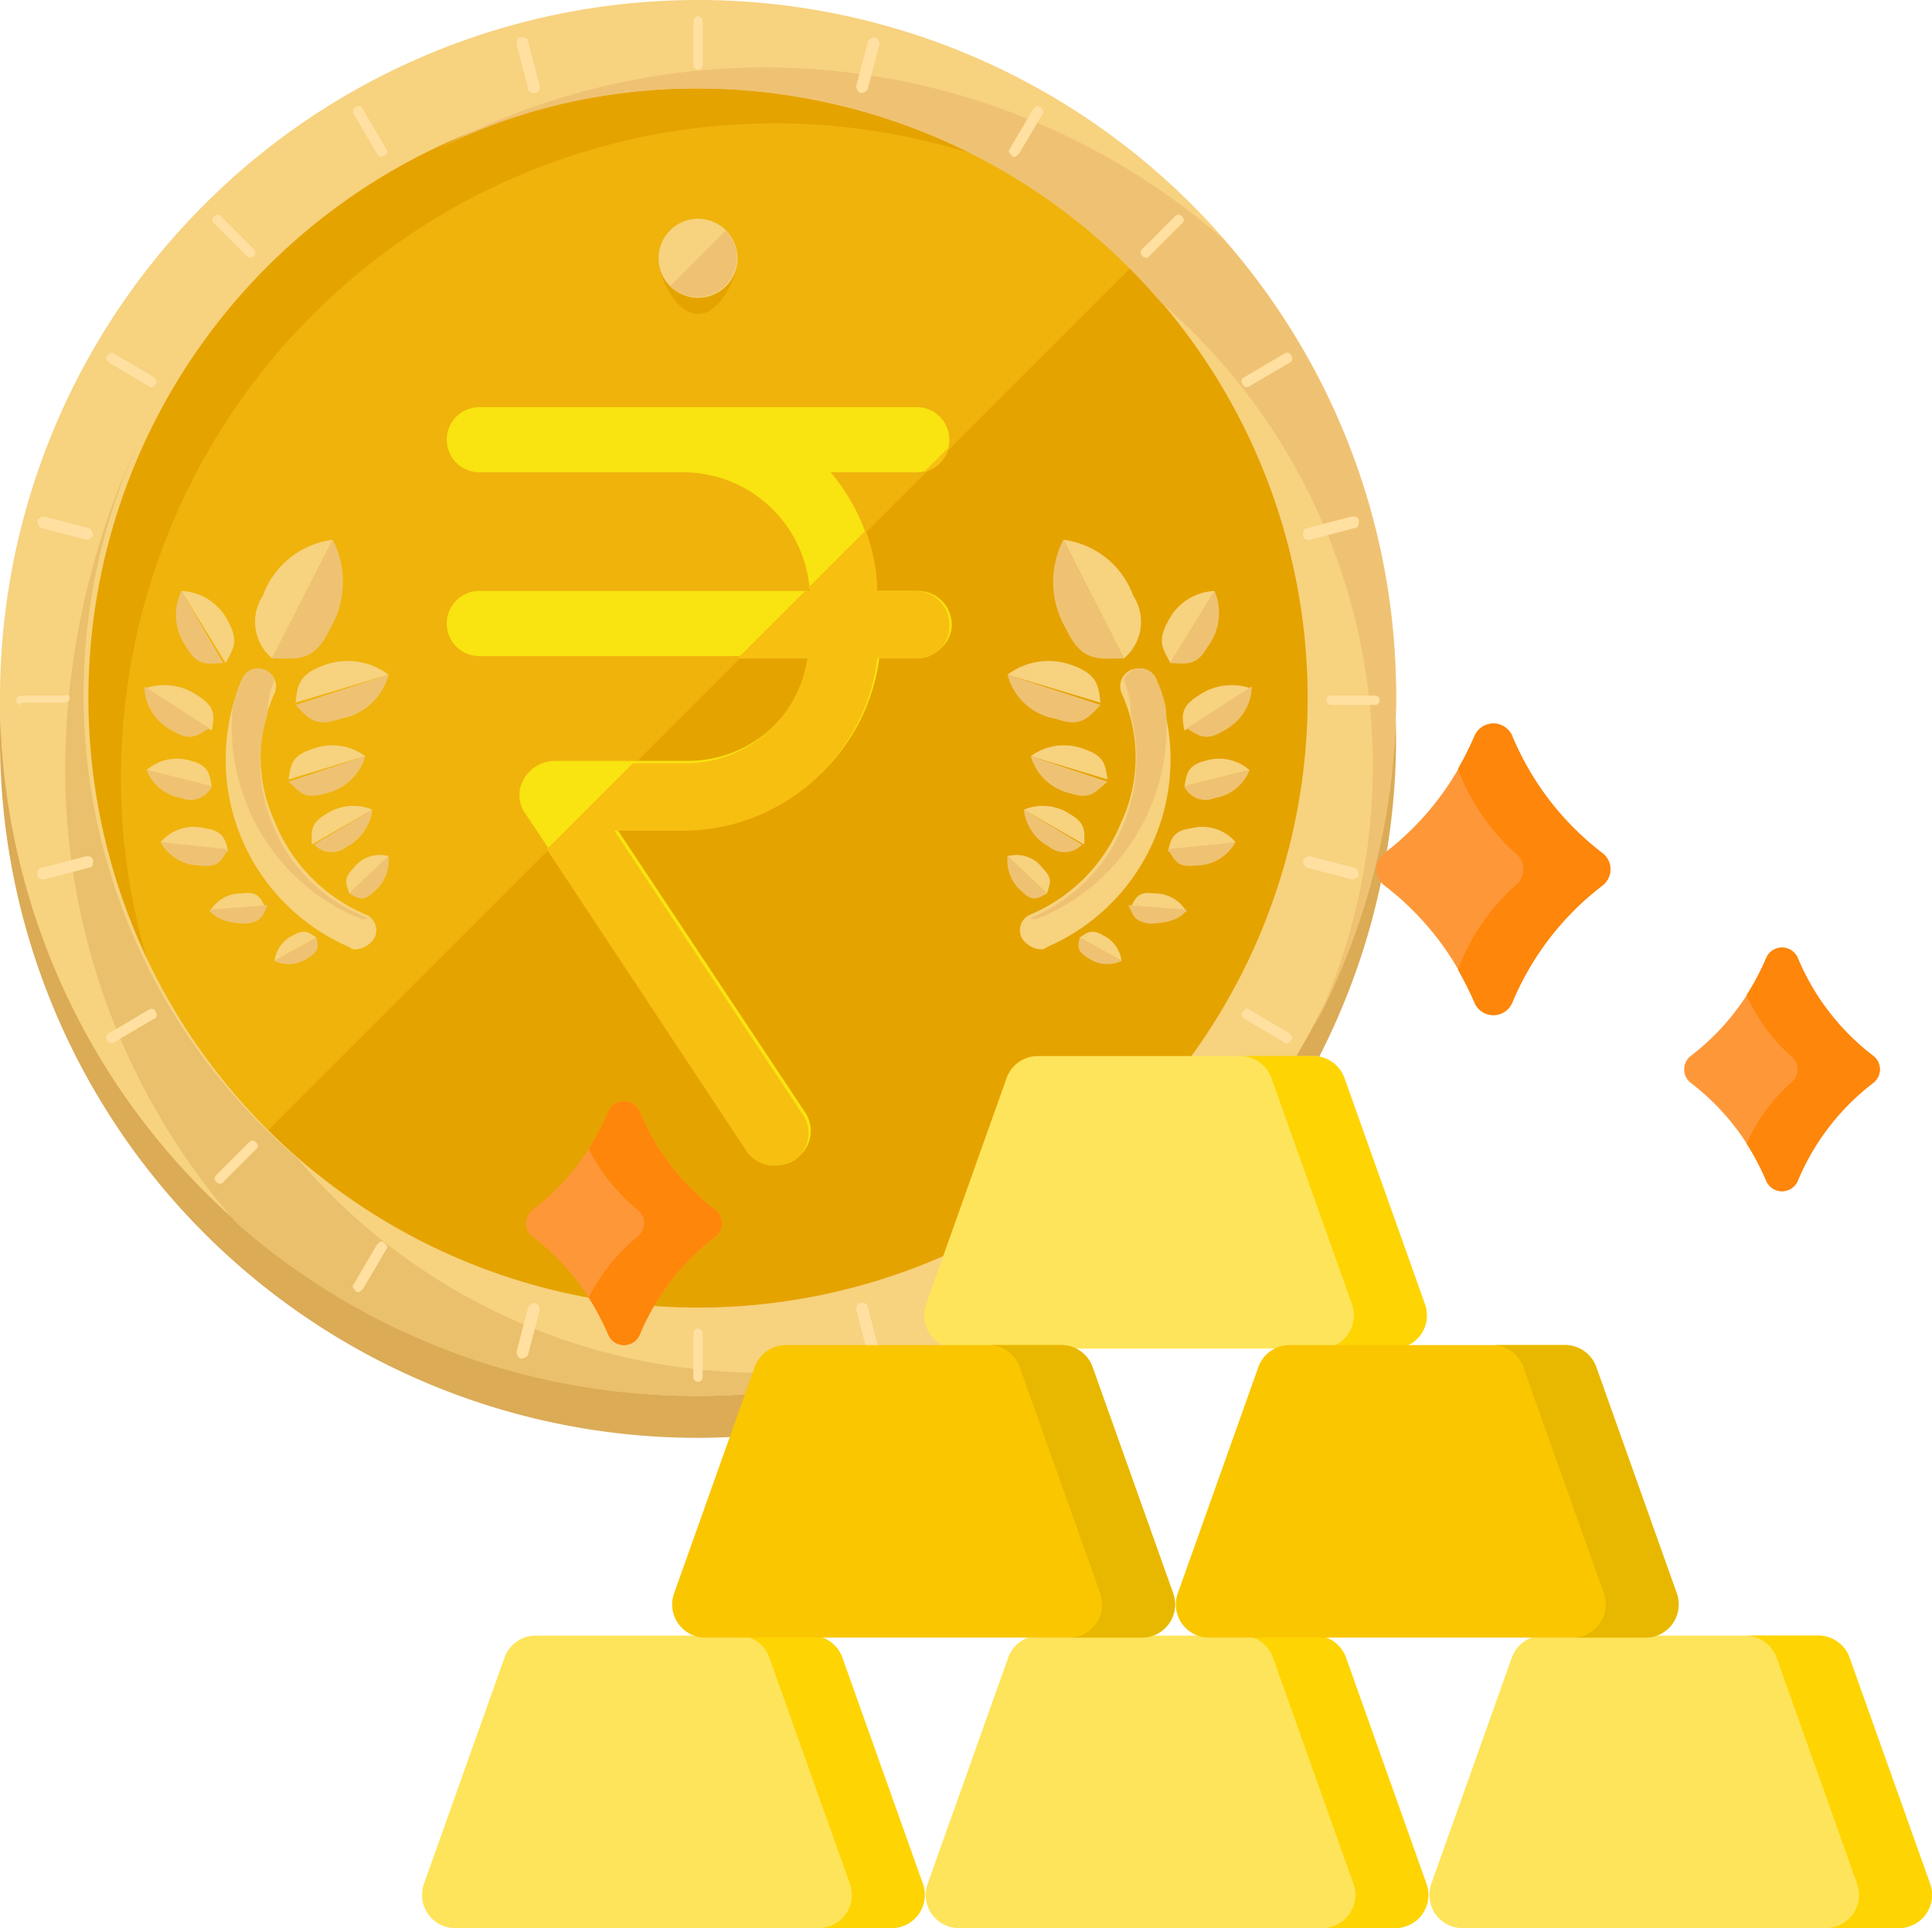 <svg xmlns="http://www.w3.org/2000/svg" width="59" height="58.884" viewBox="0 0 59 58.884">
  <defs>
    <style>
      .cls-1 {
        fill: #dbab56;
      }

      .cls-2 {
        fill: #efb30c;
      }

      .cls-3 {
        fill: #e5a300;
      }

      .cls-4 {
        fill: #f7d27f;
      }

      .cls-5 {
        fill: #efc273;
      }

      .cls-6 {
        fill: #eac06c;
      }

      .cls-7 {
        fill: #ffe0a1;
      }

      .cls-8 {
        fill: #f9e310;
      }

      .cls-9 {
        fill: #f7c011;
      }

      .cls-10 {
        fill: #fe9738;
      }

      .cls-11 {
        fill: #fe860a;
      }

      .cls-12 {
        fill: #fee45a;
      }

      .cls-13 {
        fill: #fed402;
      }

      .cls-14 {
        fill: #fac600;
      }

      .cls-15 {
        fill: #e8b800;
      }
    </style>
  </defs>
  <g id="gr" transform="translate(-38 -174.57)">
    <g id="rupee" transform="translate(38 174.57)">
      <path id="Path_152" data-name="Path 152" class="cls-1" d="M28.517,57.034A21.317,21.317,0,1,1,49.834,35.717,21.38,21.38,0,0,1,28.517,57.034Z" transform="translate(-7.2 -13.121)"/>
      <circle id="Ellipse_1" data-name="Ellipse 1" class="cls-2" cx="19.967" cy="19.967" r="19.967" transform="translate(1.35 1.35)"/>
      <g id="Group_380" data-name="Group 380" transform="translate(1.35 1.35)">
        <path id="Path_153" data-name="Path 153" class="cls-3" d="M24.745,37.583A19.971,19.971,0,0,1,57.573,22.306,19.785,19.785,0,0,0,42.367,15.2,19.97,19.97,0,0,0,29.506,50.444,19.656,19.656,0,0,1,24.745,37.583Z" transform="translate(-22.4 -15.2)"/>
        <path id="Path_154" data-name="Path 154" class="cls-3" d="M116.281,81.6A20,20,0,1,1,88,109.881" transform="translate(-82.173 -75.702)"/>
      </g>
      <path id="Path_155" data-name="Path 155" class="cls-4" d="M28.517,42.634A21.317,21.317,0,1,1,49.834,21.317,21.38,21.38,0,0,1,28.517,42.634Zm0-39.934A18.617,18.617,0,1,0,47.134,21.317,18.635,18.635,0,0,0,28.517,2.7Z" transform="translate(-7.2)"/>
      <path id="Path_156" data-name="Path 156" class="cls-5" d="M186.875,42.456a21.043,21.043,0,0,0-5.258-14A21.326,21.326,0,0,0,157.6,25.687a17.713,17.713,0,0,1,7.958-1.847,18.679,18.679,0,0,1,14.14,6.537,18.7,18.7,0,0,1,4.69,22.1A21.561,21.561,0,0,0,186.875,42.456Z" transform="translate(-144.241 -21.139)"/>
      <path id="Path_157" data-name="Path 157" class="cls-6" d="M29.6,159.69a21.043,21.043,0,0,0,5.258,14A21.213,21.213,0,0,0,58.8,176.459a18.611,18.611,0,0,1-22.1-4.761,18.612,18.612,0,0,1-4.761-22.1A23.92,23.92,0,0,0,29.6,159.69Z" transform="translate(-27.61 -136.312)"/>
      <path id="Path_158" data-name="Path 158" class="cls-3" d="M236.016,76.408c0,.639-.568,1.705-1.208,1.705s-1.208-1.066-1.208-1.705a1.208,1.208,0,0,1,2.416,0Z" transform="translate(-213.491 -68.521)"/>
      <circle id="Ellipse_2" data-name="Ellipse 2" class="cls-4" cx="1.208" cy="1.208" r="1.208" transform="translate(20.109 6.679)"/>
      <path id="Path_159" data-name="Path 159" class="cls-5" d="M239.305,79.2a1.206,1.206,0,0,1-1.705,1.705" transform="translate(-217.136 -72.165)"/>
      <g id="Group_381" data-name="Group 381" transform="translate(0.497 0.497)">
        <path id="Path_160" data-name="Path 160" class="cls-7" d="M245.884,7.092a.153.153,0,0,1-.142.142h0a.153.153,0,0,1-.142-.142V5.742a.153.153,0,0,1,.142-.142h0a.153.153,0,0,1,.142.142Z" transform="translate(-224.923 -5.6)"/>
        <path id="Path_161" data-name="Path 161" class="cls-7" d="M245.884,458.292a.153.153,0,0,1-.142.142h0a.153.153,0,0,1-.142-.142v-1.35a.153.153,0,0,1,.142-.142h0a.153.153,0,0,1,.142.142Z" transform="translate(-224.923 -416.724)"/>
        <path id="Path_162" data-name="Path 162" class="cls-7" d="M399.667,75.061a.133.133,0,0,1-.213,0h0a.133.133,0,0,1,0-.213l.995-.995a.133.133,0,0,1,.213,0h0a.133.133,0,0,1,0,.213Z" transform="translate(-365.062 -67.742)"/>
        <path id="Path_163" data-name="Path 163" class="cls-7" d="M81.266,393.461a.133.133,0,0,1-.213,0h0a.133.133,0,0,1,0-.213l.995-.995a.133.133,0,0,1,.213,0h0a.133.133,0,0,1,0,.213Z" transform="translate(-74.942 -357.862)"/>
        <path id="Path_164" data-name="Path 164" class="cls-7" d="M463.342,239.484a.153.153,0,0,1-.142-.142h0a.153.153,0,0,1,.142-.142h1.35a.153.153,0,0,1,.142.142h0a.153.153,0,0,1-.142.142Z" transform="translate(-423.195 -218.451)"/>
        <path id="Path_165" data-name="Path 165" class="cls-7" d="M12.942,239.182a.153.153,0,0,1-.142-.142h0a.153.153,0,0,1,.142-.142h1.35c.071-.071.142,0,.142.071h0a.153.153,0,0,1-.142.142h-1.35Z" transform="translate(-12.8 -218.15)"/>
        <path id="Path_166" data-name="Path 166" class="cls-7" d="M399.453,393.266a.133.133,0,0,1,0-.213h0a.133.133,0,0,1,.213,0l.995.995a.133.133,0,0,1,0,.213h0a.133.133,0,0,1-.213,0Z" transform="translate(-365.062 -358.591)"/>
        <path id="Path_167" data-name="Path 167" class="cls-7" d="M80.253,74.066a.133.133,0,0,1,0-.213h0a.133.133,0,0,1,.213,0l.995.995a.133.133,0,0,1,0,.213h0a.133.133,0,0,1-.213,0Z" transform="translate(-74.213 -67.742)"/>
        <path id="Path_168" data-name="Path 168" class="cls-7" d="M129.493,37.777a.136.136,0,0,1-.071.213h0a.136.136,0,0,1-.213-.071l-.711-1.208a.136.136,0,0,1,.071-.213h0a.136.136,0,0,1,.213.071Z" transform="translate(-118.195 -33.727)"/>
        <path id="Path_169" data-name="Path 169" class="cls-7" d="M355.093,428.177a.136.136,0,0,1-.071.213h0a.136.136,0,0,1-.213-.071l-.711-1.208a.136.136,0,0,1,.071-.213h0a.136.136,0,0,1,.213.071Z" transform="translate(-323.757 -389.451)"/>
        <path id="Path_170" data-name="Path 170" class="cls-7" d="M301.955,14.363c0,.071-.142.142-.213.142h0c-.071,0-.142-.142-.142-.213l.355-1.35c0-.071.142-.142.213-.142h0c.071,0,.142.142.142.213Z" transform="translate(-275.949 -12.16)"/>
        <path id="Path_171" data-name="Path 171" class="cls-7" d="M185.155,449.563c0,.071-.142.142-.213.142h0c-.071,0-.142-.142-.142-.213l.355-1.35c0-.071.142-.142.213-.142h0c.071,0,.142.142.142.213Z" transform="translate(-169.523 -408.706)"/>
        <path id="Path_172" data-name="Path 172" class="cls-7" d="M434.311,122.293a.136.136,0,0,1-.213-.071h0a.136.136,0,0,1,.071-.213l1.208-.711a.136.136,0,0,1,.213.071h0a.136.136,0,0,1-.071.213Z" transform="translate(-396.651 -110.995)"/>
        <path id="Path_173" data-name="Path 173" class="cls-7" d="M43.911,347.893a.136.136,0,0,1-.213-.071h0a.136.136,0,0,1,.071-.213l1.208-.711a.136.136,0,0,1,.213.071h0a.136.136,0,0,1-.071.213Z" transform="translate(-40.927 -316.557)"/>
        <path id="Path_174" data-name="Path 174" class="cls-7" d="M455.342,294.755c-.071,0-.142-.142-.142-.213h0c0-.071.142-.142.213-.142l1.35.355c.071,0,.142.142.142.213h0c0,.071-.142.142-.213.142Z" transform="translate(-415.906 -268.749)"/>
        <path id="Path_175" data-name="Path 175" class="cls-7" d="M20.142,177.955c-.071,0-.142-.142-.142-.213h0c0-.071.142-.142.213-.142l1.35.355c.071,0,.142.142.142.213h0c0,.071-.142.142-.213.142Z" transform="translate(-19.36 -162.323)"/>
        <path id="Path_176" data-name="Path 176" class="cls-7" d="M45.119,122.009c.071.071.142.142.071.213h0c-.071.071-.142.142-.213.071l-1.208-.711c-.071-.071-.142-.142-.071-.213h0c.071-.071.142-.142.213-.071Z" transform="translate(-40.927 -110.995)"/>
        <path id="Path_177" data-name="Path 177" class="cls-7" d="M435.519,347.609c.071.071.142.142.071.213h0c-.071.071-.142.142-.213.071l-1.208-.711c-.071-.071-.142-.142-.071-.213h0c.071-.071.142-.142.213-.071Z" transform="translate(-396.651 -316.557)"/>
        <path id="Path_178" data-name="Path 178" class="cls-7" d="M185.511,14.292c0,.071,0,.213-.142.213h0c-.071,0-.213,0-.213-.142l-.355-1.35c0-.071,0-.213.142-.213h0c.071,0,.213,0,.213.142Z" transform="translate(-169.523 -12.16)"/>
        <path id="Path_179" data-name="Path 179" class="cls-7" d="M302.311,449.492c0,.071,0,.213-.142.213h0c-.071,0-.213,0-.213-.142l-.355-1.35c0-.071,0-.213.142-.213h0c.071,0,.213,0,.213.142Z" transform="translate(-275.949 -408.706)"/>
        <path id="Path_180" data-name="Path 180" class="cls-7" d="M354.382,37.919c-.071.071-.142.142-.213.071h0c-.071-.071-.142-.142-.071-.213l.711-1.208c.071-.071.142-.142.213-.071h0c.071.071.142.142.071.213Z" transform="translate(-323.757 -33.727)"/>
        <path id="Path_181" data-name="Path 181" class="cls-7" d="M128.782,428.319c-.071.071-.142.142-.213.071h0c-.071-.071-.142-.142-.071-.213l.711-1.208c.071-.071.142-.142.213-.071h0c.071.071.142.142.071.213Z" transform="translate(-118.195 -389.451)"/>
        <path id="Path_182" data-name="Path 182" class="cls-7" d="M455.413,178.311c-.071,0-.213,0-.213-.142h0c0-.071,0-.213.142-.213l1.35-.355c.071,0,.213,0,.213.142h0c0,.071,0,.213-.142.213Z" transform="translate(-415.906 -162.323)"/>
        <path id="Path_183" data-name="Path 183" class="cls-7" d="M20.213,295.111c-.071,0-.213,0-.213-.142h0c0-.071,0-.213.142-.213l1.35-.355c.071,0,.213,0,.213.142h0c0,.071,0,.213-.142.213Z" transform="translate(-19.36 -268.749)"/>
      </g>
      <path id="Path_184" data-name="Path 184" class="cls-4" d="M88.768,238.355a.261.261,0,0,1-.213-.071,6.24,6.24,0,0,1-3.269-8.172.541.541,0,1,1,.995.426,4.69,4.69,0,0,0,0,3.908,5.173,5.173,0,0,0,2.771,2.842.519.519,0,0,1,.284.711A.725.725,0,0,1,88.768,238.355Z" transform="translate(-77.896 -209.364)"/>
      <path id="Path_185" data-name="Path 185" class="cls-5" d="M88.054,234.518a4.9,4.9,0,0,1-.142-3.34,2.851,2.851,0,0,1,.213-1.066.555.555,0,0,0-.284-.284.519.519,0,0,0-.711.284,4.006,4.006,0,0,0-.284.853,6.326,6.326,0,0,0,3.766,6.4c.071,0,.142.071.213.071h.142l-.071-.071A5.078,5.078,0,0,1,88.054,234.518Z" transform="translate(-79.741 -209.364)"/>
      <path id="Path_186" data-name="Path 186" class="cls-4" d="M97.245,185.6a2.618,2.618,0,0,0-2.132,1.705,1.456,1.456,0,0,0,.284,1.919Z" transform="translate(-87.084 -169.115)"/>
      <path id="Path_187" data-name="Path 187" class="cls-5" d="M102.647,185.6a2.806,2.806,0,0,1-.071,2.7c-.5,1.066-.995.924-1.776.924Z" transform="translate(-92.486 -169.115)"/>
      <path id="Path_188" data-name="Path 188" class="cls-4" d="M69.6,203.121a1.662,1.662,0,0,1,1.421.924c.355.639.142.853-.071,1.279Z" transform="translate(-64.058 -185.072)"/>
      <path id="Path_189" data-name="Path 189" class="cls-5" d="M67.8,203.2a1.676,1.676,0,0,0,.142,1.705c.355.64.711.5,1.137.5Z" transform="translate(-62.258 -185.152)"/>
      <path id="Path_190" data-name="Path 190" class="cls-4" d="M111.642,227.89a2.082,2.082,0,0,0-1.99-.284c-.782.284-.782.64-.853,1.137Z" transform="translate(-99.776 -207.284)"/>
      <path id="Path_191" data-name="Path 191" class="cls-5" d="M111.642,232a1.838,1.838,0,0,1-1.492,1.35c-.782.284-.995-.071-1.35-.426Z" transform="translate(-99.776 -211.394)"/>
      <path id="Path_192" data-name="Path 192" class="cls-4" d="M108.745,256.76a1.715,1.715,0,0,0-1.634-.213c-.64.213-.64.5-.711.924Z" transform="translate(-97.589 -233.667)"/>
      <path id="Path_193" data-name="Path 193" class="cls-5" d="M108.745,260a1.629,1.629,0,0,1-1.208,1.137c-.711.213-.782-.071-1.137-.355Z" transform="translate(-97.589 -236.907)"/>
      <path id="Path_194" data-name="Path 194" class="cls-4" d="M56.8,235.57a1.777,1.777,0,0,1,1.634.213c.568.355.5.639.426,1.066Z" transform="translate(-52.394 -214.537)"/>
      <path id="Path_195" data-name="Path 195" class="cls-5" d="M56.708,236a1.555,1.555,0,0,0,.853,1.35c.568.355.782.142,1.137-.071Z" transform="translate(-52.302 -215.038)"/>
      <path id="Path_196" data-name="Path 196" class="cls-4" d="M57.6,261.312a1.41,1.41,0,0,1,1.35-.284c.568.142.568.426.64.782Z" transform="translate(-53.123 -237.793)"/>
      <path id="Path_197" data-name="Path 197" class="cls-5" d="M57.6,264.8a1.369,1.369,0,0,0,1.066.853.712.712,0,0,0,.924-.355Z" transform="translate(-53.123 -241.28)"/>
      <path id="Path_198" data-name="Path 198" class="cls-4" d="M62.4,285.044a1.326,1.326,0,0,1,1.35-.426c.568.071.64.355.711.711Z" transform="translate(-57.497 -259.322)"/>
      <path id="Path_199" data-name="Path 199" class="cls-5" d="M62.4,289.6a1.384,1.384,0,0,0,1.208.711c.568.071.64-.142.853-.5Z" transform="translate(-57.497 -263.878)"/>
      <path id="Path_200" data-name="Path 200" class="cls-4" d="M79.2,307.627a1.1,1.1,0,0,1,.995-.568c.5-.071.568.142.711.426Z" transform="translate(-72.805 -279.773)"/>
      <path id="Path_201" data-name="Path 201" class="cls-5" d="M79.2,311.342c.142.284.64.426,1.137.426.5-.071.5-.284.64-.568Z" transform="translate(-72.805 -283.559)"/>
      <path id="Path_202" data-name="Path 202" class="cls-4" d="M101.6,321.266a1,1,0,0,1,.568-.782c.355-.213.5-.071.711.071Z" transform="translate(-93.215 -291.92)"/>
      <path id="Path_203" data-name="Path 203" class="cls-5" d="M101.6,323.111a1.015,1.015,0,0,0,.995-.071c.355-.213.355-.355.284-.64Z" transform="translate(-93.215 -293.764)"/>
      <path id="Path_204" data-name="Path 204" class="cls-4" d="M116.211,277.129a1.5,1.5,0,0,0-1.421.142c-.5.284-.426.568-.426.924Z" transform="translate(-104.842 -252.401)"/>
      <path id="Path_205" data-name="Path 205" class="cls-5" d="M116.976,278.4a1.476,1.476,0,0,1-.782,1.137.736.736,0,0,1-.995-.071Z" transform="translate(-105.607 -253.672)"/>
      <path id="Path_206" data-name="Path 206" class="cls-4" d="M127.5,293.841a1,1,0,0,0-1.066.355c-.355.355-.213.5-.142.782Z" transform="translate(-115.63 -267.692)"/>
      <path id="Path_207" data-name="Path 207" class="cls-5" d="M128.408,294.4a1.236,1.236,0,0,1-.426,1.066c-.355.355-.5.213-.782.071Z" transform="translate(-116.541 -268.251)"/>
      <path id="Path_208" data-name="Path 208" class="cls-4" d="M358.4,238.355a.261.261,0,0,0,.213-.071,6.24,6.24,0,0,0,3.269-8.172.541.541,0,0,0-.995.426,4.69,4.69,0,0,1,0,3.908,5.173,5.173,0,0,1-2.771,2.842.519.519,0,0,0-.284.711A.725.725,0,0,0,358.4,238.355Z" transform="translate(-326.634 -209.364)"/>
      <path id="Path_209" data-name="Path 209" class="cls-5" d="M364.442,234.518a5.365,5.365,0,0,0,.213-3.34,2.85,2.85,0,0,0-.213-1.066.555.555,0,0,1,.284-.284.519.519,0,0,1,.711.284,4.006,4.006,0,0,1,.284.853,6.326,6.326,0,0,1-3.766,6.4c-.071,0-.142.071-.213.071H361.6l.071-.071A5.173,5.173,0,0,0,364.442,234.518Z" transform="translate(-330.122 -209.364)"/>
      <path id="Path_210" data-name="Path 210" class="cls-4" d="M372.8,185.6a2.618,2.618,0,0,1,2.132,1.705,1.456,1.456,0,0,1-.284,1.919Z" transform="translate(-340.327 -169.115)"/>
      <path id="Path_211" data-name="Path 211" class="cls-5" d="M369.606,185.6a2.806,2.806,0,0,0,.071,2.7c.5,1.066.995.924,1.776.924Z" transform="translate(-337.133 -169.115)"/>
      <path id="Path_212" data-name="Path 212" class="cls-4" d="M408.272,203.121a1.662,1.662,0,0,0-1.421.924c-.355.639-.142.853.071,1.279Z" transform="translate(-371.18 -185.072)"/>
      <path id="Path_213" data-name="Path 213" class="cls-5" d="M410.95,203.2a1.711,1.711,0,0,1-.213,1.705c-.355.64-.711.5-1.137.5Z" transform="translate(-373.859 -185.152)"/>
      <path id="Path_214" data-name="Path 214" class="cls-4" d="M353.6,227.89a2.082,2.082,0,0,1,1.99-.284c.782.284.782.64.853,1.137Z" transform="translate(-322.833 -207.284)"/>
      <path id="Path_215" data-name="Path 215" class="cls-5" d="M353.6,232a1.838,1.838,0,0,0,1.492,1.35c.782.284.995-.071,1.35-.426Z" transform="translate(-322.833 -211.394)"/>
      <path id="Path_216" data-name="Path 216" class="cls-4" d="M361.6,256.76a1.715,1.715,0,0,1,1.634-.213c.639.213.639.5.71.924Z" transform="translate(-330.122 -233.667)"/>
      <path id="Path_217" data-name="Path 217" class="cls-5" d="M361.6,260a1.629,1.629,0,0,0,1.208,1.137c.64.213.782-.071,1.137-.355Z" transform="translate(-330.122 -236.907)"/>
      <path id="Path_218" data-name="Path 218" class="cls-4" d="M415.975,235.57a1.777,1.777,0,0,0-1.634.213c-.568.355-.5.639-.426,1.066Z" transform="translate(-377.746 -214.537)"/>
      <path id="Path_219" data-name="Path 219" class="cls-5" d="M417.19,236a1.555,1.555,0,0,1-.853,1.35c-.568.355-.782.142-1.137-.071Z" transform="translate(-378.961 -215.038)"/>
      <path id="Path_220" data-name="Path 220" class="cls-4" d="M416.39,261.312a1.41,1.41,0,0,0-1.35-.284c-.568.142-.568.426-.64.782Z" transform="translate(-378.232 -237.793)"/>
      <path id="Path_221" data-name="Path 221" class="cls-5" d="M416.39,264.8a1.369,1.369,0,0,1-1.066.853.712.712,0,0,1-.924-.355Z" transform="translate(-378.232 -241.28)"/>
      <path id="Path_222" data-name="Path 222" class="cls-4" d="M410.861,285.044a1.326,1.326,0,0,0-1.35-.426c-.568.071-.639.355-.711.711Z" transform="translate(-373.13 -259.322)"/>
      <path id="Path_223" data-name="Path 223" class="cls-5" d="M410.861,289.6a1.384,1.384,0,0,1-1.208.711c-.568.071-.64-.142-.853-.5Z" transform="translate(-373.13 -263.878)"/>
      <path id="Path_224" data-name="Path 224" class="cls-4" d="M397.705,307.627a1.1,1.1,0,0,0-.995-.568c-.5-.071-.568.142-.711.426Z" transform="translate(-361.466 -279.773)"/>
      <path id="Path_225" data-name="Path 225" class="cls-5" d="M396.976,311.342c-.142.284-.64.426-1.137.426-.5-.071-.5-.284-.64-.568Z" transform="translate(-360.738 -283.559)"/>
      <path id="Path_226" data-name="Path 226" class="cls-4" d="M379.679,321.266a1,1,0,0,0-.568-.782c-.355-.213-.5-.071-.711.071Z" transform="translate(-345.43 -291.92)"/>
      <path id="Path_227" data-name="Path 227" class="cls-5" d="M379.3,323.111a1.015,1.015,0,0,1-.995-.071c-.355-.213-.355-.355-.284-.64Z" transform="translate(-345.049 -293.764)"/>
      <path id="Path_228" data-name="Path 228" class="cls-4" d="M359.2,277.129a1.5,1.5,0,0,1,1.421.142c.5.284.426.568.426.924Z" transform="translate(-327.935 -252.401)"/>
      <path id="Path_229" data-name="Path 229" class="cls-5" d="M359.2,278.4a1.476,1.476,0,0,0,.782,1.137.736.736,0,0,0,.995-.071Z" transform="translate(-327.935 -253.672)"/>
      <path id="Path_230" data-name="Path 230" class="cls-4" d="M353.6,293.841a1,1,0,0,1,1.066.355c.355.355.213.5.142.782Z" transform="translate(-322.833 -267.692)"/>
      <path id="Path_231" data-name="Path 231" class="cls-5" d="M353.418,294.4a1.236,1.236,0,0,0,.426,1.066c.355.355.5.213.782.071Z" transform="translate(-322.65 -268.251)"/>
      <path id="Path_232" data-name="Path 232" class="cls-8" d="M175.153,145.613h-1.208a6.051,6.051,0,0,0-1.421-3.624h2.629a.995.995,0,1,0,0-1.99H161.795a.995.995,0,0,0,0,1.99h6.253a3.878,3.878,0,0,1,3.837,3.624h-10.09a.995.995,0,0,0,0,1.99h10.09a3.761,3.761,0,0,1-3.766,3.2h-4.05a1.109,1.109,0,0,0-.924.568.974.974,0,0,0,.071,1.066l6.821,10.232a1.013,1.013,0,0,0,.853.426,1.338,1.338,0,0,0,.568-.142,1.017,1.017,0,0,0,.284-1.421l-5.756-8.669h2.132a5.984,5.984,0,0,0,5.9-5.258h1.208a.971.971,0,0,0,.995-.995A1.032,1.032,0,0,0,175.153,145.613Z" transform="translate(-147.157 -127.565)"/>
      <g id="Group_382" data-name="Group 382" transform="translate(16.698 13.643)">
        <path id="Path_233" data-name="Path 233" class="cls-9" d="M206.5,184.247H205.29a5.338,5.338,0,0,0-.355-1.847l-1.705,1.705v.142h-.142l-2.061,2.061h2.132a3.761,3.761,0,0,1-3.766,3.2h-1.563l-2.629,2.629,6.111,9.237a1.013,1.013,0,0,0,.853.426,1.338,1.338,0,0,0,.568-.142,1.017,1.017,0,0,0,.284-1.421l-5.756-8.669h2.132a5.984,5.984,0,0,0,5.9-5.258H206.5a.971.971,0,0,0,.995-.995A1.032,1.032,0,0,0,206.5,184.247Z" transform="translate(-195.2 -179.842)"/>
        <path id="Path_234" data-name="Path 234" class="cls-9" d="M325.582,153.6l-.782.782A1.085,1.085,0,0,0,325.582,153.6Z" transform="translate(-313.289 -153.6)"/>
      </g>
    </g>
    <g id="business" transform="translate(50.888 196.666)">
      <g id="Group_383" data-name="Group 383" transform="translate(29.144 0)">
        <path id="Path_235" data-name="Path 235" class="cls-10" d="M326.6,52.137a8.727,8.727,0,0,1-2.75,3.578.622.622,0,0,0,0,1,8.726,8.726,0,0,1,2.75,3.578.625.625,0,0,0,1.146,0,8.726,8.726,0,0,1,2.75-3.578.622.622,0,0,0,0-1,8.724,8.724,0,0,1-2.75-3.578A.625.625,0,0,0,326.6,52.137Z" transform="translate(-323.597 -51.762)"/>
        <path id="Path_236" data-name="Path 236" class="cls-10" d="M430.48,128.042a7.293,7.293,0,0,1-2.3,2.991.52.52,0,0,0,0,.835,7.293,7.293,0,0,1,2.3,2.991.523.523,0,0,0,.958,0,7.292,7.292,0,0,1,2.3-2.991.52.52,0,0,0,0-.835,7.293,7.293,0,0,1-2.3-2.991A.523.523,0,0,0,430.48,128.042Z" transform="translate(-418.571 -120.887)"/>
      </g>
      <path id="Path_237" data-name="Path 237" class="cls-10" d="M37.821,180.211a7.292,7.292,0,0,1-2.3,2.991.52.52,0,0,0,0,.835,7.293,7.293,0,0,1,2.3,2.991.523.523,0,0,0,.958,0,7.292,7.292,0,0,1,2.3-2.991.52.52,0,0,0,0-.835,7.293,7.293,0,0,1-2.3-2.991A.523.523,0,0,0,37.821,180.211Z" transform="translate(-32.132 -168.357)"/>
      <g id="Group_384" data-name="Group 384" transform="translate(5.089)">
        <path id="Path_238" data-name="Path 238" class="cls-11" d="M355.7,56.714a8.722,8.722,0,0,0-2.751,3.578.625.625,0,0,1-1.146,0,10.373,10.373,0,0,0-.507-1.01,6.524,6.524,0,0,1,1.746-2.567.622.622,0,0,0,0-1,6.533,6.533,0,0,1-1.746-2.568,10.374,10.374,0,0,0,.507-1.01.625.625,0,0,1,1.146,0,8.73,8.73,0,0,0,2.751,3.579A.623.623,0,0,1,355.7,56.714Z" transform="translate(-324.75 -51.761)"/>
        <path id="Path_239" data-name="Path 239" class="cls-11" d="M453.024,131.867a7.293,7.293,0,0,0-2.3,2.991.523.523,0,0,1-.958,0,8.193,8.193,0,0,0-.6-1.137,5.368,5.368,0,0,1,1.344-1.854.521.521,0,0,0,0-.835,5.357,5.357,0,0,1-1.344-1.853,8.258,8.258,0,0,0,.6-1.137.523.523,0,0,1,.958,0,7.284,7.284,0,0,0,2.3,2.99A.521.521,0,0,1,453.024,131.867Z" transform="translate(-413.803 -120.886)"/>
        <path id="Path_240" data-name="Path 240" class="cls-11" d="M60.365,184.035a7.3,7.3,0,0,0-2.3,2.991.522.522,0,0,1-.957,0,8.325,8.325,0,0,0-.6-1.138,5.856,5.856,0,0,1,1.483-1.854.519.519,0,0,0,0-.834,5.856,5.856,0,0,1-1.483-1.854,8.38,8.38,0,0,0,.6-1.137.522.522,0,0,1,.957,0,7.3,7.3,0,0,0,2.3,2.991A.52.52,0,0,1,60.365,184.035Z" transform="translate(-56.508 -168.355)"/>
      </g>
      <path id="Path_241" data-name="Path 241" class="cls-12" d="M12.835,361.731a1.012,1.012,0,0,0-.954-.673H3.472a1.012,1.012,0,0,0-.954.673L.059,368.639a1.012,1.012,0,0,0,.954,1.352H14.34a1.012,1.012,0,0,0,.954-1.352Z" transform="translate(0 -333.202)"/>
      <path id="Path_242" data-name="Path 242" class="cls-12" d="M183.6,361.731a1.012,1.012,0,0,0-.954-.673h-8.41a1.012,1.012,0,0,0-.954.673l-2.459,6.908a1.012,1.012,0,0,0,.954,1.352H185.1a1.012,1.012,0,0,0,.954-1.352Z" transform="translate(-155.382 -333.202)"/>
      <path id="Path_243" data-name="Path 243" class="cls-12" d="M354.36,361.731a1.012,1.012,0,0,0-.954-.673H345a1.012,1.012,0,0,0-.954.673l-2.459,6.908a1.012,1.012,0,0,0,.954,1.352h13.327a1.012,1.012,0,0,0,.954-1.352Z" transform="translate(-310.766 -333.202)"/>
      <path id="Path_244" data-name="Path 244" class="cls-13" d="M111.887,369.992h-2.227a1.012,1.012,0,0,0,.954-1.352l-2.459-6.907a1.013,1.013,0,0,0-.954-.673h2.227a1.013,1.013,0,0,1,.954.673l2.459,6.907A1.012,1.012,0,0,1,111.887,369.992Z" transform="translate(-97.547 -333.204)"/>
      <path id="Path_245" data-name="Path 245" class="cls-13" d="M282.648,369.992h-2.227a1.012,1.012,0,0,0,.954-1.352l-2.459-6.907a1.012,1.012,0,0,0-.954-.673h2.227a1.012,1.012,0,0,1,.954.673l2.459,6.907A1.012,1.012,0,0,1,282.648,369.992Z" transform="translate(-252.929 -333.204)"/>
      <path id="Path_246" data-name="Path 246" class="cls-13" d="M453.409,369.992h-2.227a1.012,1.012,0,0,0,.954-1.352l-2.459-6.907a1.012,1.012,0,0,0-.954-.673h2.227a1.012,1.012,0,0,1,.954.673l2.459,6.907A1.012,1.012,0,0,1,453.409,369.992Z" transform="translate(-408.311 -333.204)"/>
      <path id="Path_247" data-name="Path 247" class="cls-12" d="M183.085,165.21a1.012,1.012,0,0,0-.954-.673h-8.41a1.012,1.012,0,0,0-.954.673l-2.459,6.908a1.012,1.012,0,0,0,.954,1.352H184.59a1.012,1.012,0,0,0,.954-1.352Z" transform="translate(-154.916 -154.38)"/>
      <path id="Path_248" data-name="Path 248" class="cls-13" d="M282.134,173.465h-2.227a1.012,1.012,0,0,0,.954-1.352l-2.459-6.907a1.013,1.013,0,0,0-.954-.674h2.227a1.013,1.013,0,0,1,.954.674l2.459,6.907A1.013,1.013,0,0,1,282.134,173.465Z" transform="translate(-252.461 -154.376)"/>
      <g id="Group_385" data-name="Group 385" transform="translate(7.644 18.984)">
        <path id="Path_249" data-name="Path 249" class="cls-14" d="M97.7,263.222a1.012,1.012,0,0,0-.954-.673h-8.41a1.012,1.012,0,0,0-.954.673l-2.459,6.908a1.012,1.012,0,0,0,.954,1.352H99.209a1.012,1.012,0,0,0,.954-1.352Z" transform="translate(-84.869 -262.549)"/>
        <path id="Path_250" data-name="Path 250" class="cls-14" d="M268.466,263.222a1.012,1.012,0,0,0-.954-.673H259.1a1.012,1.012,0,0,0-.954.673l-2.459,6.908a1.012,1.012,0,0,0,.954,1.352h13.327a1.012,1.012,0,0,0,.954-1.352Z" transform="translate(-240.251 -262.549)"/>
      </g>
      <path id="Path_251" data-name="Path 251" class="cls-15" d="M196.752,271.482h-2.227a1.013,1.013,0,0,0,.954-1.353l-2.459-6.908a1.012,1.012,0,0,0-.954-.673h2.227a1.012,1.012,0,0,1,.954.673l2.459,6.908A1.013,1.013,0,0,1,196.752,271.482Z" transform="translate(-174.769 -243.565)"/>
      <path id="Path_252" data-name="Path 252" class="cls-15" d="M367.514,271.482h-2.227a1.013,1.013,0,0,0,.954-1.353l-2.459-6.908a1.011,1.011,0,0,0-.954-.673h2.227a1.011,1.011,0,0,1,.954.673l2.459,6.908A1.013,1.013,0,0,1,367.514,271.482Z" transform="translate(-330.151 -243.565)"/>
    </g>
  </g>
</svg>

